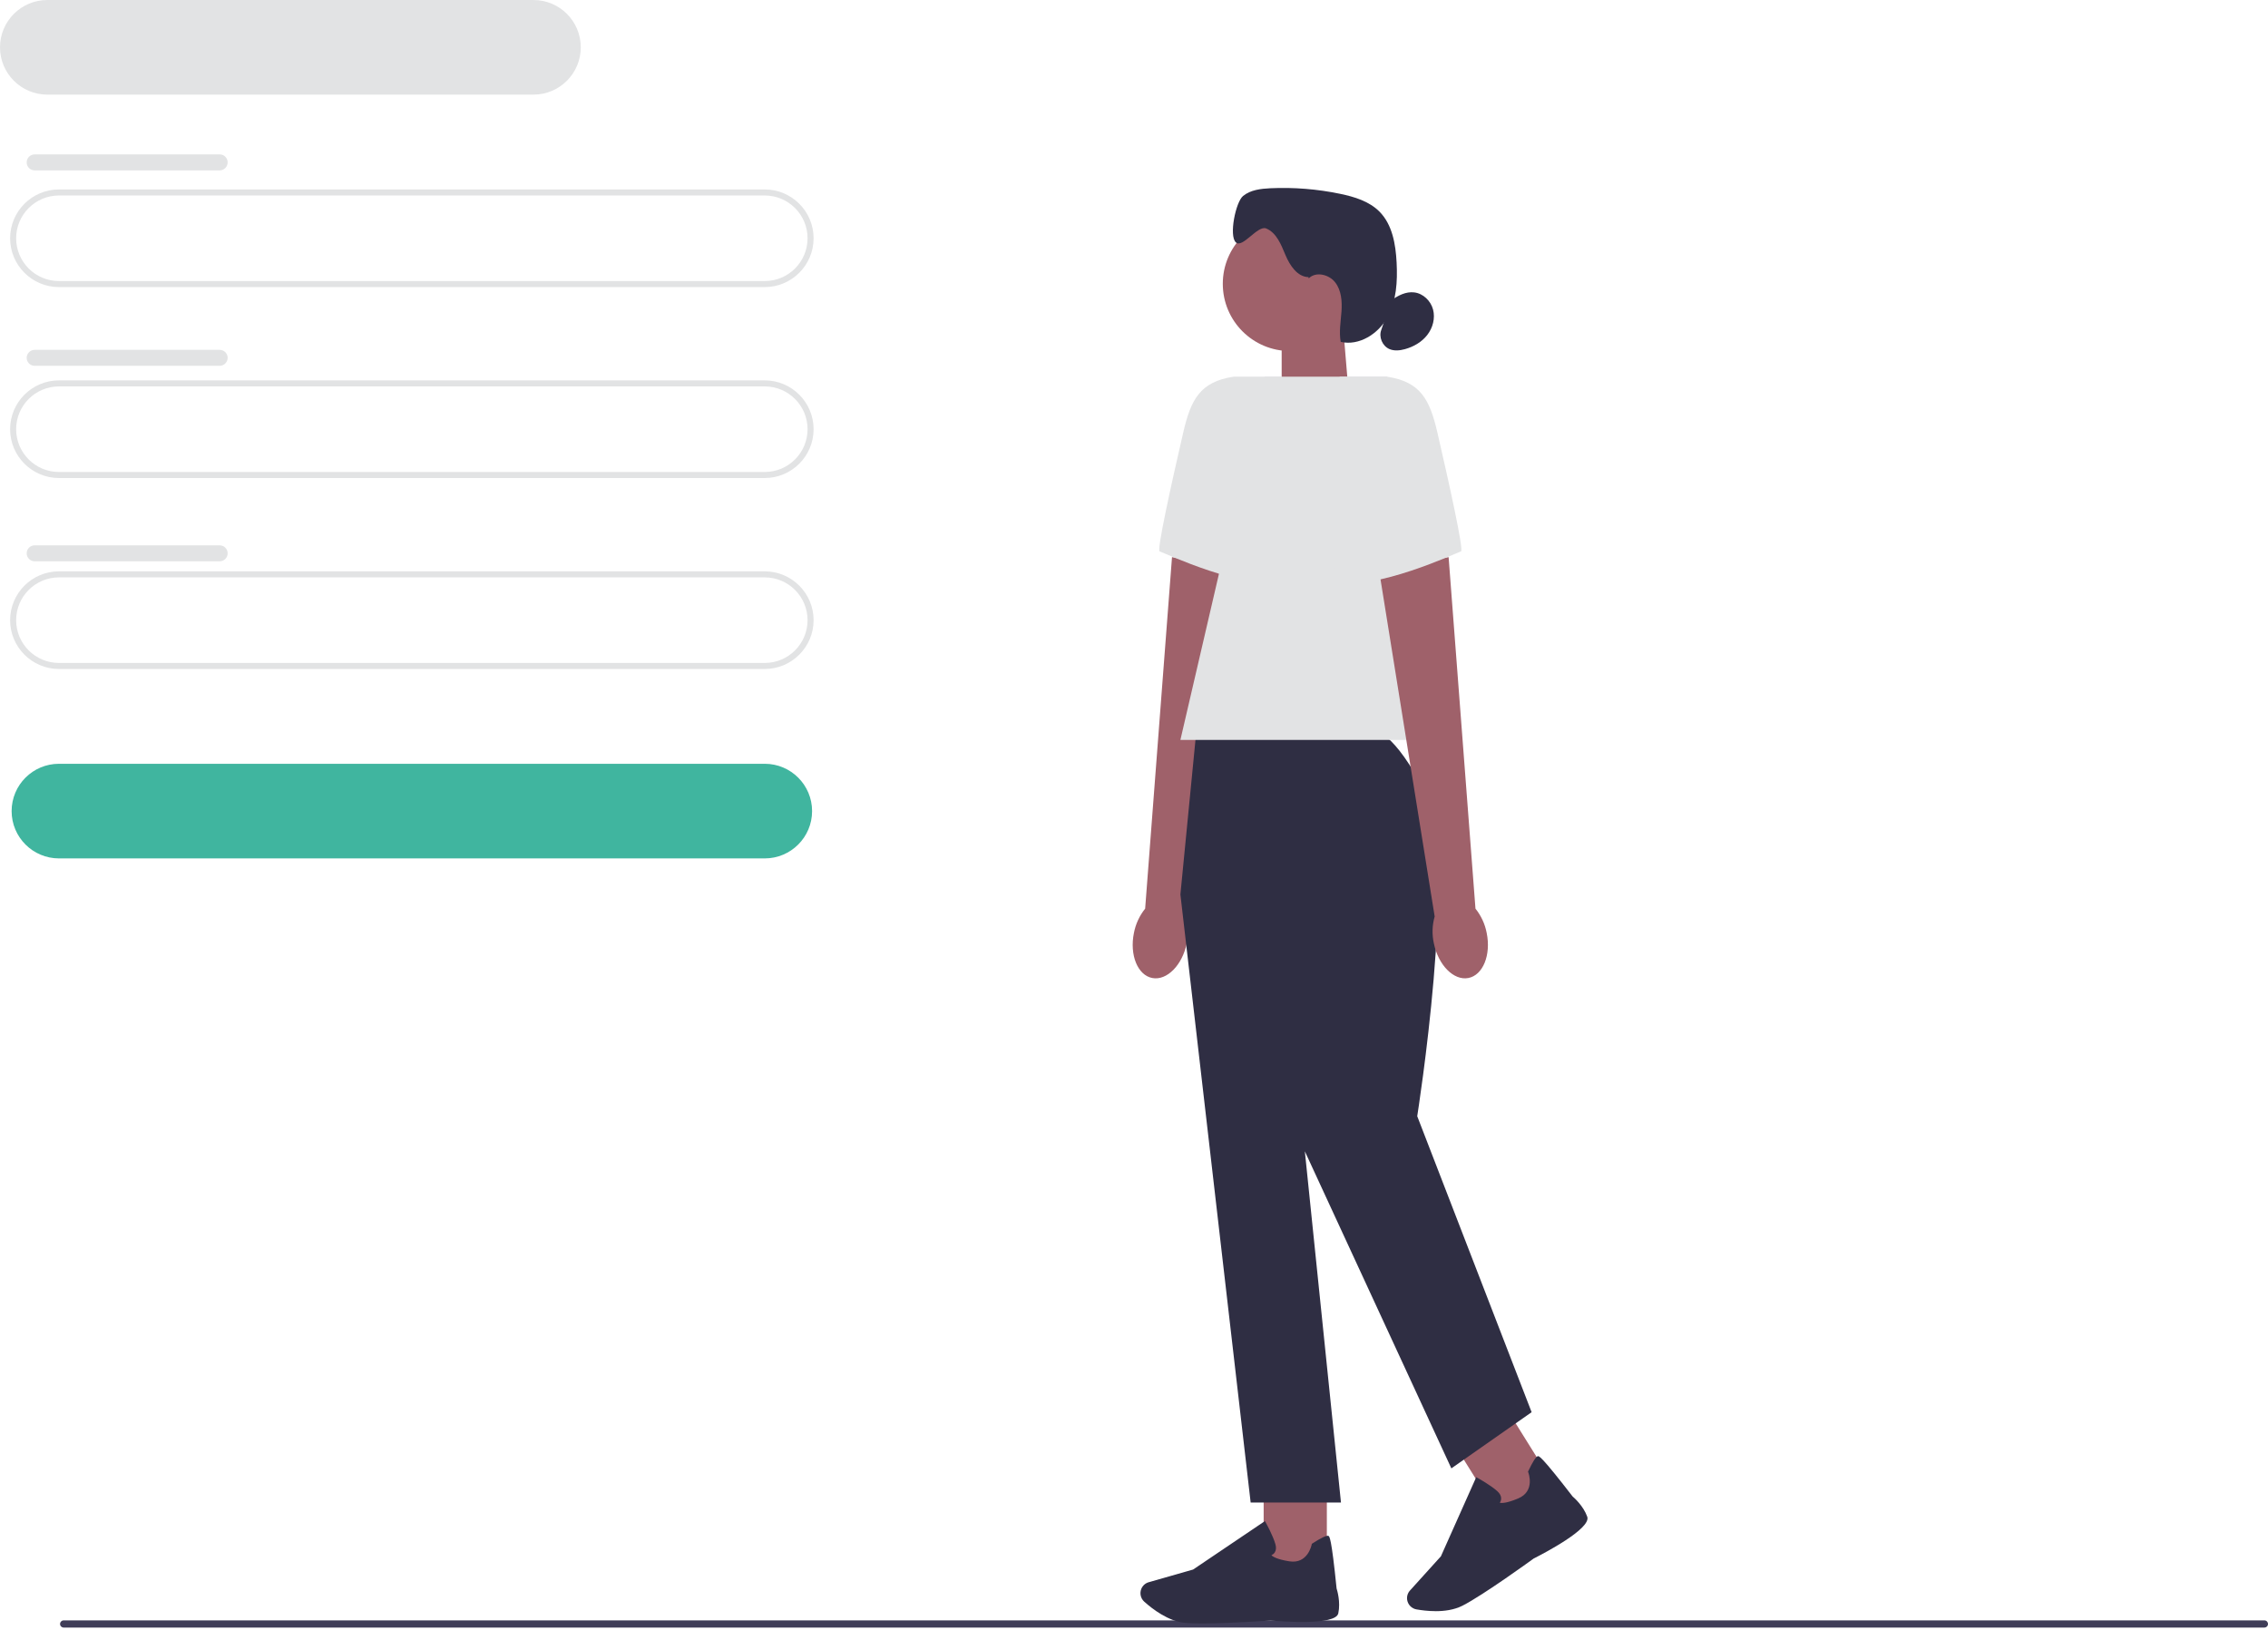 <svg width="562" height="404" viewBox="0 0 562 404" fill="none" xmlns="http://www.w3.org/2000/svg">
<g clip-path="url(#clip0_34_192)">
<path d="M14.881 402.471C14.881 402.965 15.277 403.361 15.77 403.361H561.11C561.604 403.361 562 402.965 562 402.471C562 401.978 561.604 401.581 561.11 401.581H15.77C15.277 401.581 14.881 401.978 14.881 402.471Z" fill="#3F3D58"/>
<path d="M189.507 71.15H14.604C7.934 71.15 2.505 65.721 2.505 59.051C2.505 52.381 7.934 46.952 14.604 46.952H189.507C196.177 46.952 201.606 52.381 201.606 59.051C201.606 65.721 196.177 71.15 189.507 71.15ZM14.604 48.448C8.756 48.448 4.001 53.204 4.001 59.051C4.001 64.899 8.756 69.655 14.604 69.655H189.507C195.354 69.655 200.11 64.899 200.11 59.051C200.11 53.204 195.354 48.448 189.507 48.448H14.604Z" fill="#E2E3E4"/>
<path d="M189.507 212.74H14.604C8.136 212.74 2.879 207.483 2.879 201.015C2.879 194.547 8.136 189.29 14.604 189.29H189.507C195.975 189.29 201.232 194.547 201.232 201.015C201.232 207.483 195.975 212.74 189.507 212.74Z" fill="#40B59F"/>
<path d="M132.19 23.45H11.725C5.257 23.45 0 18.193 0 11.725C0 5.257 5.257 0 11.725 0H132.19C138.659 0 143.915 5.257 143.915 11.725C143.915 18.193 138.659 23.45 132.19 23.45Z" fill="#E2E3E4"/>
<path d="M189.507 118.469H14.604C7.934 118.469 2.505 113.04 2.505 106.37C2.505 99.7 7.934 94.271 14.604 94.271H189.507C196.177 94.271 201.606 99.7 201.606 106.37C201.606 113.04 196.177 118.469 189.507 118.469ZM14.604 95.767C8.756 95.767 4.001 100.522 4.001 106.37C4.001 112.218 8.756 116.973 14.604 116.973H189.507C195.354 116.973 200.11 112.218 200.11 106.37C200.11 100.522 195.354 95.767 189.507 95.767H14.604Z" fill="#E2E3E4"/>
<path d="M189.507 165.795H14.604C7.934 165.795 2.505 160.366 2.505 153.696C2.505 147.026 7.934 141.597 14.604 141.597H189.507C196.177 141.597 201.606 147.026 201.606 153.696C201.606 160.366 196.177 165.795 189.507 165.795ZM14.604 143.093C8.756 143.093 4.001 147.849 4.001 153.696C4.001 159.544 8.756 164.3 14.604 164.3H189.507C195.354 164.3 200.11 159.544 200.11 153.696C200.11 147.849 195.354 143.093 189.507 143.093H14.604Z" fill="#E2E3E4"/>
<path d="M8.592 38.263H54.43C55.522 38.263 56.412 39.146 56.412 40.245C56.412 41.337 55.522 42.227 54.43 42.227H8.592C7.5 42.227 6.61 41.344 6.61 40.245C6.61 39.153 7.5 38.263 8.592 38.263Z" fill="#E2E3E4"/>
<path d="M8.592 86.704H54.43C55.522 86.704 56.412 87.586 56.412 88.678C56.412 89.77 55.522 90.659 54.43 90.659H8.592C7.5 90.659 6.61 89.777 6.61 88.685C6.61 87.594 7.5 86.704 8.592 86.704Z" fill="#E2E3E4"/>
<path d="M8.592 135.152H54.43C55.522 135.152 56.412 136.034 56.412 137.133C56.412 138.225 55.522 139.107 54.43 139.107H8.592C7.5 139.107 6.61 138.225 6.61 137.126C6.61 136.034 7.5 135.152 8.592 135.152Z" fill="#E2E3E4"/>
<path d="M334.312 98.9L317.592 104.403V80.333H332.764L334.312 98.9Z" fill="#9F616A"/>
<path d="M319.663 86.995C328.865 86.995 336.324 79.536 336.324 70.335C336.324 61.134 328.865 53.675 319.663 53.675C310.462 53.675 303.003 61.134 303.003 70.335C303.003 79.536 310.462 86.995 319.663 86.995Z" fill="#9F616A"/>
<path d="M324.24 68.683C321.451 68.6 319.618 65.781 318.534 63.209C317.45 60.636 316.336 57.683 313.748 56.621C311.632 55.754 307.901 61.624 306.233 60.061C304.491 58.431 306.189 50.063 308.036 48.56C309.883 47.057 312.41 46.765 314.788 46.653C320.591 46.384 326.431 46.855 332.121 48.044C335.643 48.777 339.262 49.884 341.805 52.426C345.02 55.656 345.843 60.524 346.075 65.078C346.314 69.737 346.045 74.612 343.779 78.688C341.513 82.763 336.772 85.769 332.226 84.73C331.77 82.262 332.233 79.727 332.413 77.215C332.585 74.71 332.405 72.003 330.872 70.006C329.347 68.01 326.072 67.217 324.292 68.989" fill="#2F2E43"/>
<path d="M344.736 74.455C346.404 73.236 348.4 72.212 350.449 72.466C352.662 72.735 354.539 74.56 355.108 76.721C355.676 78.882 355.04 81.26 353.664 83.025C352.296 84.789 350.255 85.956 348.101 86.539C346.852 86.876 345.484 87.018 344.295 86.509C342.545 85.754 341.595 83.518 342.283 81.739" fill="#2F2E43"/>
<path d="M280.981 231.21C279.867 236.684 281.909 241.686 285.528 242.382C289.147 243.077 292.983 239.196 294.09 233.722C294.561 231.539 294.486 229.281 293.873 227.127L307.654 141.321L290.418 138.075L283.763 225.19C282.35 226.955 281.4 229.019 280.981 231.217V231.21Z" fill="#9F616A"/>
<path d="M317.413 93.359H305.65C297.335 94.623 295.077 99.057 293.185 107.252C290.299 119.755 286.612 136.4 287.345 136.647C288.519 137.036 308.544 146.458 318.751 144.304L317.413 93.359Z" fill="#E2E3E4"/>
<path d="M328.786 366.676H313.128V388.892H328.786V366.676Z" fill="#9F616A"/>
<path d="M297.881 402.337C296.236 402.337 294.77 402.299 293.663 402.194C289.506 401.813 285.535 398.74 283.539 396.945C282.641 396.138 282.357 394.851 282.821 393.745C283.157 392.952 283.823 392.354 284.653 392.122L295.645 388.981L313.442 376.972L313.644 377.331C313.719 377.466 315.468 380.614 316.052 382.738C316.276 383.545 316.216 384.218 315.88 384.742C315.648 385.101 315.319 385.31 315.057 385.43C315.379 385.766 316.388 386.454 319.499 386.947C324.038 387.665 324.995 382.962 325.032 382.767L325.062 382.61L325.197 382.521C327.358 381.13 328.689 380.494 329.145 380.629C329.429 380.711 329.908 380.861 331.201 393.67C331.329 394.074 332.233 397.02 331.62 399.839C330.955 402.905 317.555 401.851 314.87 401.611C314.795 401.619 304.76 402.337 297.888 402.337H297.881Z" fill="#2F2E43"/>
<path d="M373.373 349.221L360.087 357.507L371.843 376.358L385.129 368.072L373.373 349.221Z" fill="#9F616A"/>
<path d="M355.728 399.293C353.889 399.293 352.199 399.069 350.995 398.859C349.813 398.65 348.886 397.708 348.692 396.526C348.557 395.674 348.804 394.814 349.387 394.178L357.052 385.699L365.801 366.092L366.16 366.287C366.294 366.361 369.442 368.104 371.065 369.599C371.686 370.168 371.992 370.773 371.977 371.394C371.97 371.828 371.805 372.172 371.641 372.418C372.089 372.538 373.308 372.583 376.21 371.357C380.442 369.569 378.767 365.068 378.692 364.881L378.632 364.731L378.7 364.589C379.799 362.264 380.584 361.022 381.048 360.895C381.339 360.813 381.818 360.686 389.692 370.878C390.013 371.147 392.339 373.174 393.311 375.888C394.365 378.842 382.439 385.041 380.038 386.252C379.963 386.312 367.483 395.382 362.353 397.962C360.32 398.987 357.912 399.301 355.721 399.301L355.728 399.293Z" fill="#2F2E43"/>
<path d="M340.317 180.893H296.475L292.497 221.676L309.905 372.366H332.286L323.335 285.333L359.639 363.909L379.53 349.985L351.182 276.629C351.182 276.629 361.307 212.725 353.35 196.805C345.394 180.893 340.317 180.893 340.317 180.893Z" fill="#2F2E43"/>
<path d="M362.129 183.375H292.497L313.39 93.359H343.727L362.129 183.375Z" fill="#E2E3E4"/>
<path d="M368.395 231.21C369.51 236.683 367.468 241.686 363.849 242.381C360.23 243.077 356.394 239.196 355.287 233.722C354.816 231.539 354.891 229.281 355.504 227.127L341.723 141.321L358.959 138.075L365.614 225.19C367.027 226.955 367.977 229.019 368.395 231.217V231.21Z" fill="#9F616A"/>
<path d="M331.964 93.359H343.727C352.042 94.623 354.3 99.057 356.192 107.252C359.078 119.755 362.765 136.4 362.032 136.647C360.858 137.036 340.833 146.458 330.626 144.304L331.964 93.359Z" fill="#E2E3E4"/>
</g>
<defs>
<clipPath id="clip0_34_192">
<rect width="562" height="403.361" fill="white"/>
</clipPath>
</defs>
</svg>
